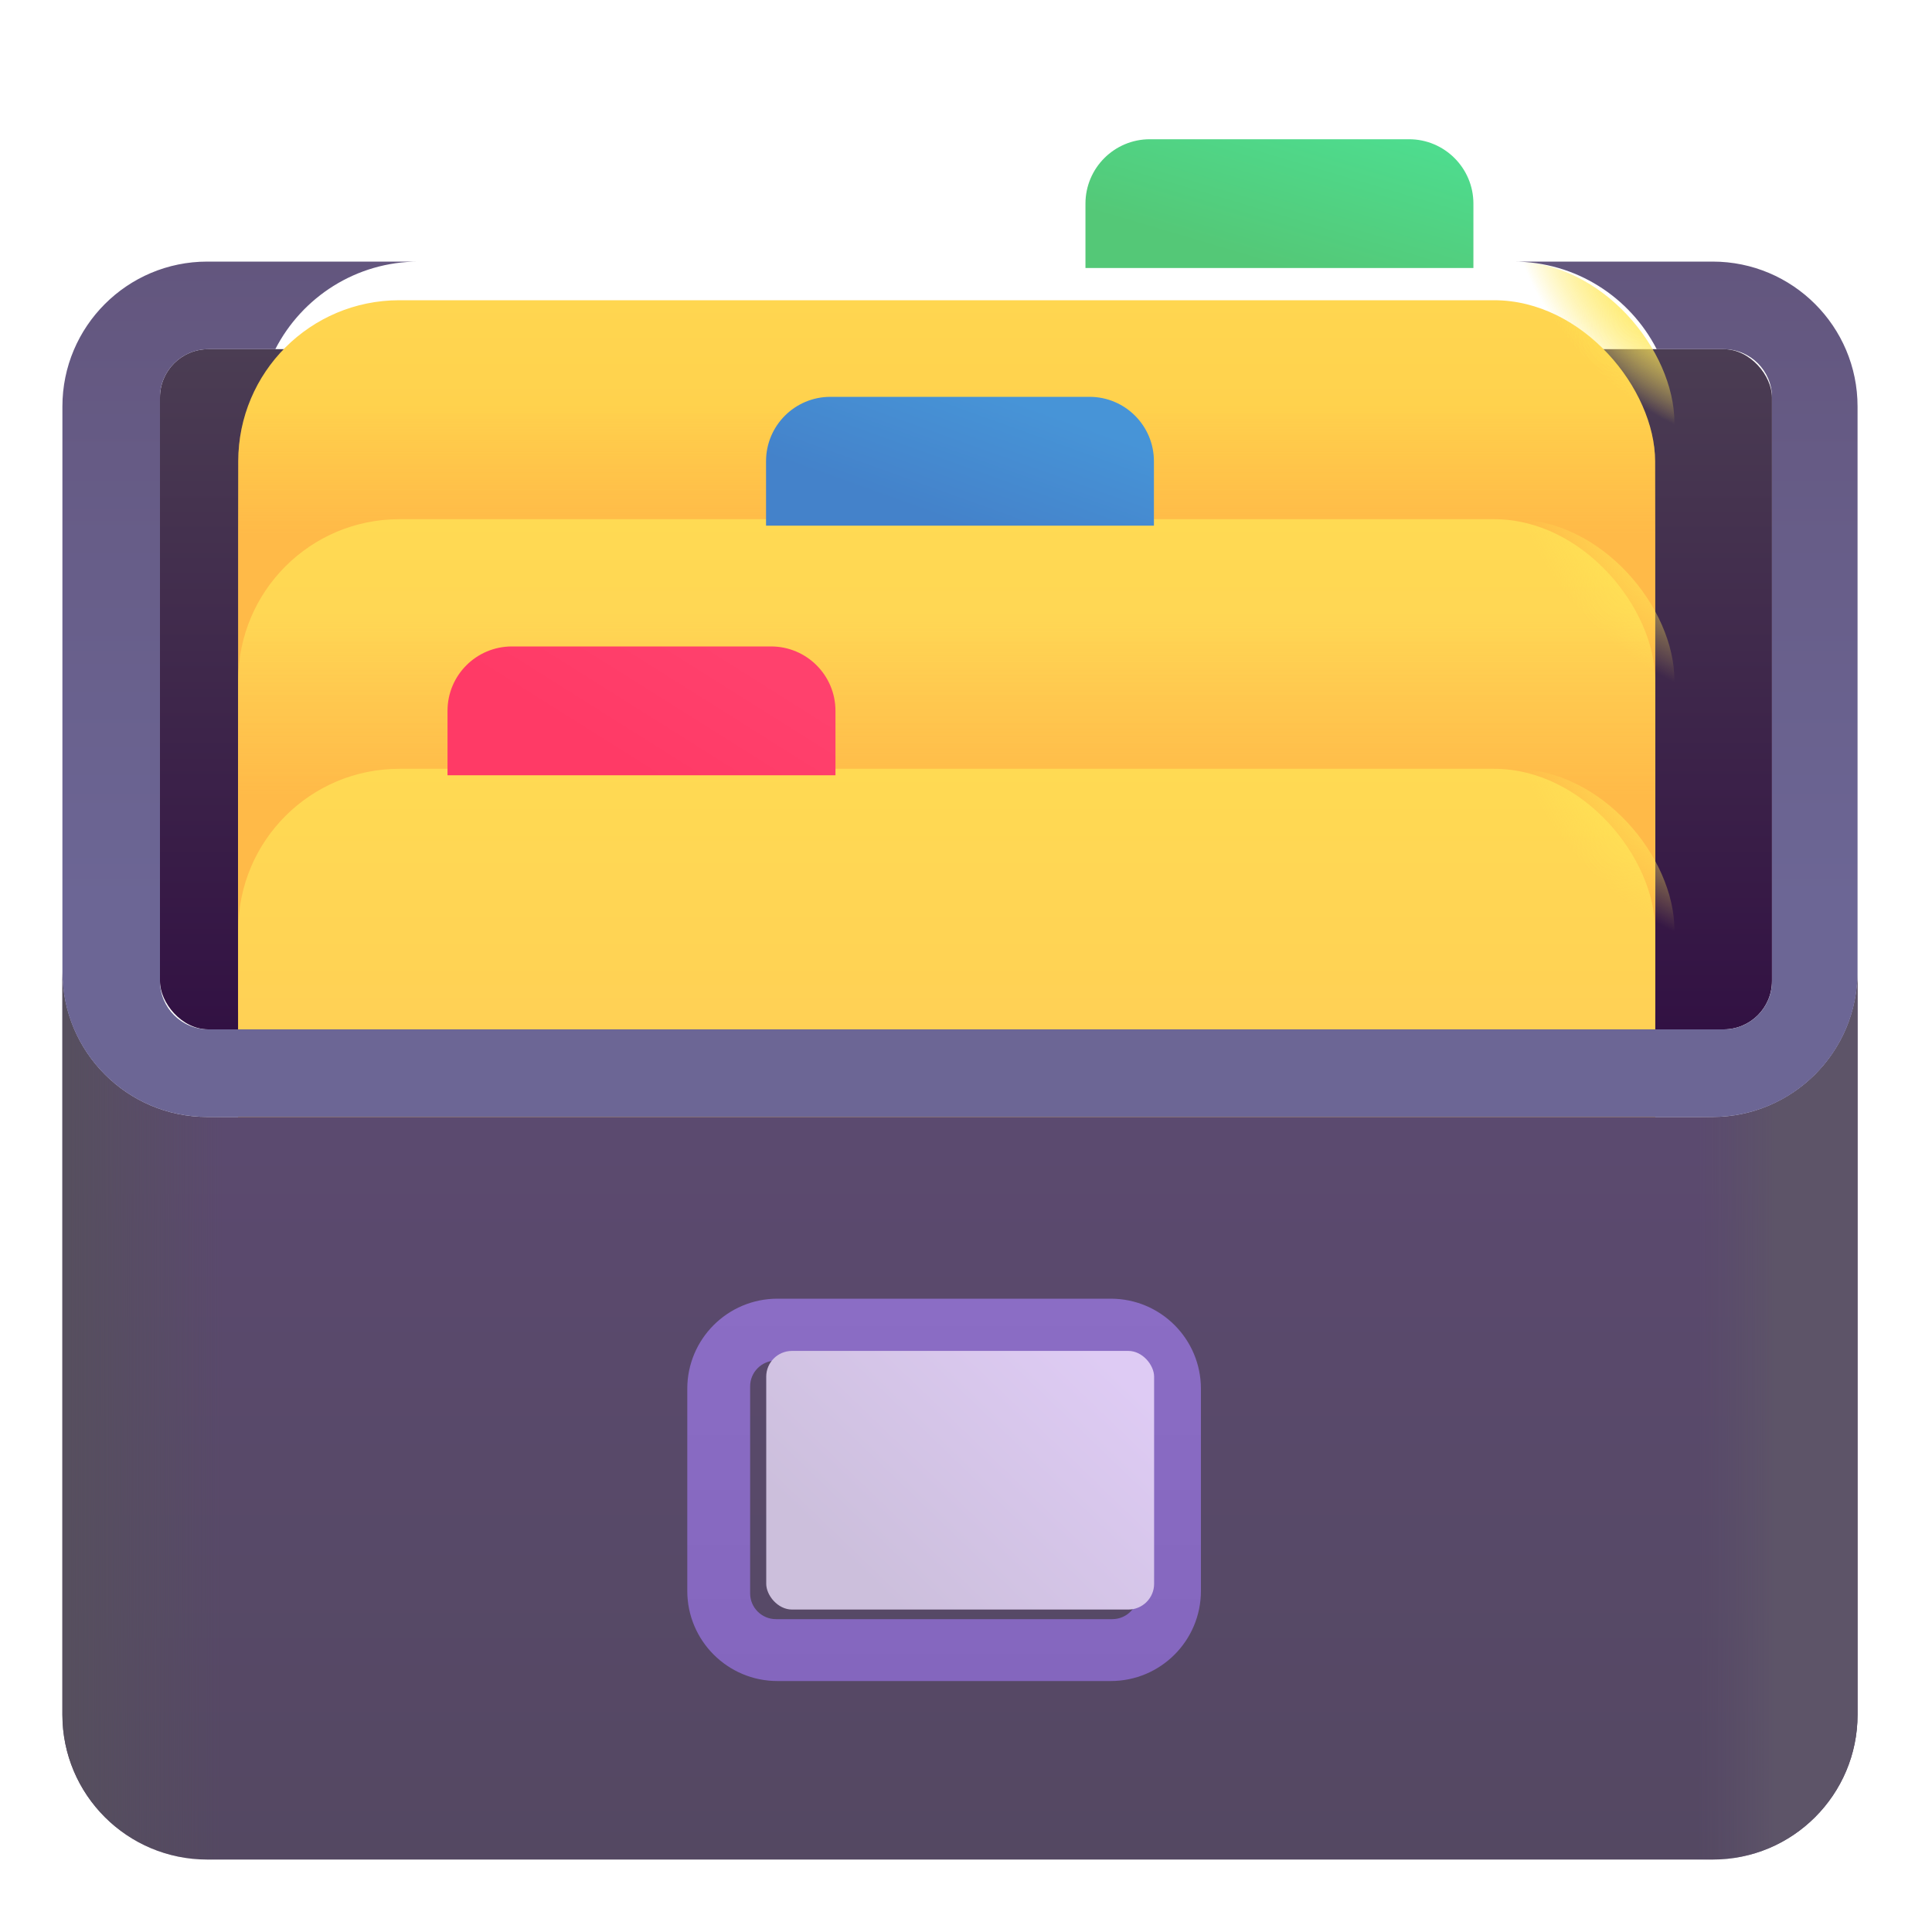 <svg viewBox="1 1 30 30" xmlns="http://www.w3.org/2000/svg">
<rect x="3.484" y="6.422" width="25.031" height="10.562" rx="0.75" fill="url(#paint0_linear_18_23356)"/>
<g filter="url(#filter0_ii_18_23356)">
<rect x="5" y="5.062" width="22" height="13.412" rx="2.5" fill="url(#paint1_linear_18_23356)"/>
<rect x="5" y="5.062" width="22" height="13.412" rx="2.5" fill="url(#paint2_linear_18_23356)"/>
</g>
<rect x="5" y="5.062" width="22" height="13.412" rx="2.5" fill="url(#paint3_radial_18_23356)"/>
<rect x="5" y="5.062" width="22" height="13.412" rx="2.5" fill="url(#paint4_radial_18_23356)"/>
<g filter="url(#filter1_ii_18_23356)">
<rect x="5" y="9.062" width="22" height="13.412" rx="2.5" fill="url(#paint5_linear_18_23356)"/>
<rect x="5" y="9.062" width="22" height="13.412" rx="2.5" fill="url(#paint6_linear_18_23356)"/>
</g>
<rect x="5" y="9.062" width="22" height="13.412" rx="2.5" fill="url(#paint7_radial_18_23356)"/>
<g filter="url(#filter2_ii_18_23356)">
<rect x="5" y="12.938" width="22" height="13.412" rx="2.5" fill="url(#paint8_linear_18_23356)"/>
</g>
<rect x="5" y="12.938" width="22" height="13.412" rx="2.5" fill="url(#paint9_radial_18_23356)"/>
<path d="M1.969 16.094V27.625C1.969 28.868 2.976 29.875 4.219 29.875H27.594C28.836 29.875 29.844 28.868 29.844 27.625V16.094C29.844 17.336 28.836 18.344 27.594 18.344H4.219C2.976 18.344 1.969 17.336 1.969 16.094Z" fill="url(#paint10_linear_18_23356)"/>
<path d="M1.969 16.094V27.625C1.969 28.868 2.976 29.875 4.219 29.875H27.594C28.836 29.875 29.844 28.868 29.844 27.625V16.094C29.844 17.336 28.836 18.344 27.594 18.344H4.219C2.976 18.344 1.969 17.336 1.969 16.094Z" fill="url(#paint11_linear_18_23356)"/>
<path d="M1.969 16.094V27.625C1.969 28.868 2.976 29.875 4.219 29.875H27.594C28.836 29.875 29.844 28.868 29.844 27.625V16.094C29.844 17.336 28.836 18.344 27.594 18.344H4.219C2.976 18.344 1.969 17.336 1.969 16.094Z" fill="url(#paint12_linear_18_23356)"/>
<g filter="url(#filter3_dii_18_23356)">
<path fill-rule="evenodd" clip-rule="evenodd" d="M13.322 21.016C12.549 21.016 11.922 21.642 11.922 22.416V25.553C11.922 26.326 12.549 26.953 13.322 26.953H18.498C19.272 26.953 19.898 26.326 19.898 25.553V22.416C19.898 21.642 19.272 21.016 18.498 21.016H13.322ZM13.299 21.977C13.078 21.977 12.898 22.156 12.898 22.377V25.592C12.898 25.813 13.078 25.992 13.299 25.992H18.522C18.743 25.992 18.922 25.813 18.922 25.592V22.377C18.922 22.156 18.743 21.977 18.522 21.977H13.299Z" fill="url(#paint13_linear_18_23356)"/>
</g>
<g filter="url(#filter4_ii_18_23356)">
<path d="M1.969 7.312C1.969 6.07 2.976 5.062 4.219 5.062H7.5C6.53 5.062 5.689 5.615 5.275 6.422H4.234C3.82 6.422 3.484 6.758 3.484 7.172V16.234C3.484 16.649 3.82 16.984 4.234 16.984H27.766C28.18 16.984 28.516 16.649 28.516 16.234V7.172C28.516 6.758 28.18 6.422 27.766 6.422H26.725C26.311 5.615 25.47 5.062 24.5 5.062H27.594C28.836 5.062 29.844 6.07 29.844 7.312V16.094C29.844 17.336 28.836 18.344 27.594 18.344H4.219C2.976 18.344 1.969 17.336 1.969 16.094V7.312Z" fill="url(#paint14_linear_18_23356)"/>
</g>
<g filter="url(#filter5_ii_18_23356)">
<path d="M7.949 11.938C7.949 11.385 8.397 10.938 8.949 10.938H12.973C13.525 10.938 13.973 11.385 13.973 11.938V12.938H7.949V11.938Z" fill="url(#paint15_linear_18_23356)"/>
</g>
<g filter="url(#filter6_ii_18_23356)">
<path d="M12.895 8.062C12.895 7.51 13.342 7.062 13.895 7.062H17.918C18.47 7.062 18.918 7.51 18.918 8.062V9.062H12.895V8.062Z" fill="url(#paint16_linear_18_23356)"/>
</g>
<g filter="url(#filter7_ii_18_23356)">
<path d="M17.855 4.062C17.855 3.51 18.303 3.062 18.855 3.062H22.879C23.431 3.062 23.879 3.51 23.879 4.062V5.062H17.855V4.062Z" fill="url(#paint17_linear_18_23356)"/>
</g>
<rect x="12.898" y="21.977" width="6.023" height="4.016" rx="0.4" fill="url(#paint18_linear_18_23356)"/>
<defs>
<filter id="filter0_ii_18_23356" x="4.7" y="5.062" width="22.3" height="13.812" filterUnits="userSpaceOnUse" color-interpolation-filters="sRGB">
<feFlood flood-opacity="0" result="BackgroundImageFix"/>
<feBlend mode="normal" in="SourceGraphic" in2="BackgroundImageFix" result="shape"/>
<feColorMatrix in="SourceAlpha" type="matrix" values="0 0 0 0 0 0 0 0 0 0 0 0 0 0 0 0 0 0 127 0" result="hardAlpha"/>
<feOffset dx="-0.3" dy="0.4"/>
<feGaussianBlur stdDeviation="0.5"/>
<feComposite in2="hardAlpha" operator="arithmetic" k2="-1" k3="1"/>
<feColorMatrix type="matrix" values="0 0 0 0 1 0 0 0 0 0.89 0 0 0 0 0.29 0 0 0 1 0"/>
<feBlend mode="normal" in2="shape" result="effect1_innerShadow_18_23356"/>
<feColorMatrix in="SourceAlpha" type="matrix" values="0 0 0 0 0 0 0 0 0 0 0 0 0 0 0 0 0 0 127 0" result="hardAlpha"/>
<feOffset dy="0.2"/>
<feGaussianBlur stdDeviation="0.25"/>
<feComposite in2="hardAlpha" operator="arithmetic" k2="-1" k3="1"/>
<feColorMatrix type="matrix" values="0 0 0 0 0.976 0 0 0 0 0.792 0 0 0 0 0.298 0 0 0 1 0"/>
<feBlend mode="normal" in2="effect1_innerShadow_18_23356" result="effect2_innerShadow_18_23356"/>
</filter>
<filter id="filter1_ii_18_23356" x="4.7" y="8.662" width="22.3" height="14.212" filterUnits="userSpaceOnUse" color-interpolation-filters="sRGB">
<feFlood flood-opacity="0" result="BackgroundImageFix"/>
<feBlend mode="normal" in="SourceGraphic" in2="BackgroundImageFix" result="shape"/>
<feColorMatrix in="SourceAlpha" type="matrix" values="0 0 0 0 0 0 0 0 0 0 0 0 0 0 0 0 0 0 127 0" result="hardAlpha"/>
<feOffset dy="-0.4"/>
<feGaussianBlur stdDeviation="0.375"/>
<feComposite in2="hardAlpha" operator="arithmetic" k2="-1" k3="1"/>
<feColorMatrix type="matrix" values="0 0 0 0 0.957 0 0 0 0 0.6 0 0 0 0 0.408 0 0 0 1 0"/>
<feBlend mode="normal" in2="shape" result="effect1_innerShadow_18_23356"/>
<feColorMatrix in="SourceAlpha" type="matrix" values="0 0 0 0 0 0 0 0 0 0 0 0 0 0 0 0 0 0 127 0" result="hardAlpha"/>
<feOffset dx="-0.3" dy="0.4"/>
<feGaussianBlur stdDeviation="0.5"/>
<feComposite in2="hardAlpha" operator="arithmetic" k2="-1" k3="1"/>
<feColorMatrix type="matrix" values="0 0 0 0 1 0 0 0 0 0.89 0 0 0 0 0.29 0 0 0 1 0"/>
<feBlend mode="normal" in2="effect1_innerShadow_18_23356" result="effect2_innerShadow_18_23356"/>
</filter>
<filter id="filter2_ii_18_23356" x="4.7" y="12.537" width="22.3" height="14.212" filterUnits="userSpaceOnUse" color-interpolation-filters="sRGB">
<feFlood flood-opacity="0" result="BackgroundImageFix"/>
<feBlend mode="normal" in="SourceGraphic" in2="BackgroundImageFix" result="shape"/>
<feColorMatrix in="SourceAlpha" type="matrix" values="0 0 0 0 0 0 0 0 0 0 0 0 0 0 0 0 0 0 127 0" result="hardAlpha"/>
<feOffset dy="-0.4"/>
<feGaussianBlur stdDeviation="0.375"/>
<feComposite in2="hardAlpha" operator="arithmetic" k2="-1" k3="1"/>
<feColorMatrix type="matrix" values="0 0 0 0 0.957 0 0 0 0 0.6 0 0 0 0 0.408 0 0 0 1 0"/>
<feBlend mode="normal" in2="shape" result="effect1_innerShadow_18_23356"/>
<feColorMatrix in="SourceAlpha" type="matrix" values="0 0 0 0 0 0 0 0 0 0 0 0 0 0 0 0 0 0 127 0" result="hardAlpha"/>
<feOffset dx="-0.3" dy="0.4"/>
<feGaussianBlur stdDeviation="0.5"/>
<feComposite in2="hardAlpha" operator="arithmetic" k2="-1" k3="1"/>
<feColorMatrix type="matrix" values="0 0 0 0 1 0 0 0 0 0.945 0 0 0 0 0.318 0 0 0 1 0"/>
<feBlend mode="normal" in2="effect1_innerShadow_18_23356" result="effect2_innerShadow_18_23356"/>
</filter>
<filter id="filter3_dii_18_23356" x="11.422" y="20.766" width="8.777" height="6.838" filterUnits="userSpaceOnUse" color-interpolation-filters="sRGB">
<feFlood flood-opacity="0" result="BackgroundImageFix"/>
<feColorMatrix in="SourceAlpha" type="matrix" values="0 0 0 0 0 0 0 0 0 0 0 0 0 0 0 0 0 0 127 0" result="hardAlpha"/>
<feOffset dx="-0.1" dy="0.25"/>
<feGaussianBlur stdDeviation="0.2"/>
<feComposite in2="hardAlpha" operator="out"/>
<feColorMatrix type="matrix" values="0 0 0 0 0.267 0 0 0 0 0.2 0 0 0 0 0.345 0 0 0 1 0"/>
<feBlend mode="normal" in2="BackgroundImageFix" result="effect1_dropShadow_18_23356"/>
<feBlend mode="normal" in="SourceGraphic" in2="effect1_dropShadow_18_23356" result="shape"/>
<feColorMatrix in="SourceAlpha" type="matrix" values="0 0 0 0 0 0 0 0 0 0 0 0 0 0 0 0 0 0 127 0" result="hardAlpha"/>
<feOffset dy="-0.25"/>
<feGaussianBlur stdDeviation="0.25"/>
<feComposite in2="hardAlpha" operator="arithmetic" k2="-1" k3="1"/>
<feColorMatrix type="matrix" values="0 0 0 0 0.533 0 0 0 0 0.294 0 0 0 0 0.831 0 0 0 1 0"/>
<feBlend mode="normal" in2="shape" result="effect2_innerShadow_18_23356"/>
<feColorMatrix in="SourceAlpha" type="matrix" values="0 0 0 0 0 0 0 0 0 0 0 0 0 0 0 0 0 0 127 0" result="hardAlpha"/>
<feOffset dx="-0.15" dy="0.15"/>
<feGaussianBlur stdDeviation="0.125"/>
<feComposite in2="hardAlpha" operator="arithmetic" k2="-1" k3="1"/>
<feColorMatrix type="matrix" values="0 0 0 0 0.573 0 0 0 0 0.486 0 0 0 0 0.792 0 0 0 1 0"/>
<feBlend mode="normal" in2="effect2_innerShadow_18_23356" result="effect3_innerShadow_18_23356"/>
</filter>
<filter id="filter4_ii_18_23356" x="1.869" y="4.963" width="28.075" height="13.481" filterUnits="userSpaceOnUse" color-interpolation-filters="sRGB">
<feFlood flood-opacity="0" result="BackgroundImageFix"/>
<feBlend mode="normal" in="SourceGraphic" in2="BackgroundImageFix" result="shape"/>
<feColorMatrix in="SourceAlpha" type="matrix" values="0 0 0 0 0 0 0 0 0 0 0 0 0 0 0 0 0 0 127 0" result="hardAlpha"/>
<feOffset dx="-0.1" dy="-0.1"/>
<feGaussianBlur stdDeviation="0.05"/>
<feComposite in2="hardAlpha" operator="arithmetic" k2="-1" k3="1"/>
<feColorMatrix type="matrix" values="0 0 0 0 0.451 0 0 0 0 0.427 0 0 0 0 0.627 0 0 0 1 0"/>
<feBlend mode="normal" in2="shape" result="effect1_innerShadow_18_23356"/>
<feColorMatrix in="SourceAlpha" type="matrix" values="0 0 0 0 0 0 0 0 0 0 0 0 0 0 0 0 0 0 127 0" result="hardAlpha"/>
<feOffset dx="0.1" dy="0.1"/>
<feGaussianBlur stdDeviation="0.1"/>
<feComposite in2="hardAlpha" operator="arithmetic" k2="-1" k3="1"/>
<feColorMatrix type="matrix" values="0 0 0 0 0.384 0 0 0 0 0.333 0 0 0 0 0.478 0 0 0 1 0"/>
<feBlend mode="normal" in2="effect1_innerShadow_18_23356" result="effect2_innerShadow_18_23356"/>
</filter>
<filter id="filter5_ii_18_23356" x="7.849" y="10.938" width="6.223" height="2.1" filterUnits="userSpaceOnUse" color-interpolation-filters="sRGB">
<feFlood flood-opacity="0" result="BackgroundImageFix"/>
<feBlend mode="normal" in="SourceGraphic" in2="BackgroundImageFix" result="shape"/>
<feColorMatrix in="SourceAlpha" type="matrix" values="0 0 0 0 0 0 0 0 0 0 0 0 0 0 0 0 0 0 127 0" result="hardAlpha"/>
<feOffset dx="-0.1"/>
<feGaussianBlur stdDeviation="0.125"/>
<feComposite in2="hardAlpha" operator="arithmetic" k2="-1" k3="1"/>
<feColorMatrix type="matrix" values="0 0 0 0 1 0 0 0 0 0.251 0 0 0 0 0.459 0 0 0 1 0"/>
<feBlend mode="normal" in2="shape" result="effect1_innerShadow_18_23356"/>
<feColorMatrix in="SourceAlpha" type="matrix" values="0 0 0 0 0 0 0 0 0 0 0 0 0 0 0 0 0 0 127 0" result="hardAlpha"/>
<feOffset dx="0.1" dy="0.1"/>
<feGaussianBlur stdDeviation="0.125"/>
<feComposite in2="hardAlpha" operator="arithmetic" k2="-1" k3="1"/>
<feColorMatrix type="matrix" values="0 0 0 0 0.992 0 0 0 0 0.282 0 0 0 0 0.263 0 0 0 1 0"/>
<feBlend mode="normal" in2="effect1_innerShadow_18_23356" result="effect2_innerShadow_18_23356"/>
</filter>
<filter id="filter6_ii_18_23356" x="12.794" y="7.062" width="6.223" height="2.1" filterUnits="userSpaceOnUse" color-interpolation-filters="sRGB">
<feFlood flood-opacity="0" result="BackgroundImageFix"/>
<feBlend mode="normal" in="SourceGraphic" in2="BackgroundImageFix" result="shape"/>
<feColorMatrix in="SourceAlpha" type="matrix" values="0 0 0 0 0 0 0 0 0 0 0 0 0 0 0 0 0 0 127 0" result="hardAlpha"/>
<feOffset dx="-0.1"/>
<feGaussianBlur stdDeviation="0.125"/>
<feComposite in2="hardAlpha" operator="arithmetic" k2="-1" k3="1"/>
<feColorMatrix type="matrix" values="0 0 0 0 0.298 0 0 0 0 0.612 0 0 0 0 0.851 0 0 0 1 0"/>
<feBlend mode="normal" in2="shape" result="effect1_innerShadow_18_23356"/>
<feColorMatrix in="SourceAlpha" type="matrix" values="0 0 0 0 0 0 0 0 0 0 0 0 0 0 0 0 0 0 127 0" result="hardAlpha"/>
<feOffset dx="0.1" dy="0.1"/>
<feGaussianBlur stdDeviation="0.125"/>
<feComposite in2="hardAlpha" operator="arithmetic" k2="-1" k3="1"/>
<feColorMatrix type="matrix" values="0 0 0 0 0.271 0 0 0 0 0.502 0 0 0 0 0.769 0 0 0 1 0"/>
<feBlend mode="normal" in2="effect1_innerShadow_18_23356" result="effect2_innerShadow_18_23356"/>
</filter>
<filter id="filter7_ii_18_23356" x="17.756" y="3.062" width="6.223" height="2.1" filterUnits="userSpaceOnUse" color-interpolation-filters="sRGB">
<feFlood flood-opacity="0" result="BackgroundImageFix"/>
<feBlend mode="normal" in="SourceGraphic" in2="BackgroundImageFix" result="shape"/>
<feColorMatrix in="SourceAlpha" type="matrix" values="0 0 0 0 0 0 0 0 0 0 0 0 0 0 0 0 0 0 127 0" result="hardAlpha"/>
<feOffset dx="-0.1"/>
<feGaussianBlur stdDeviation="0.125"/>
<feComposite in2="hardAlpha" operator="arithmetic" k2="-1" k3="1"/>
<feColorMatrix type="matrix" values="0 0 0 0 0.349 0 0 0 0 0.906 0 0 0 0 0.604 0 0 0 1 0"/>
<feBlend mode="normal" in2="shape" result="effect1_innerShadow_18_23356"/>
<feColorMatrix in="SourceAlpha" type="matrix" values="0 0 0 0 0 0 0 0 0 0 0 0 0 0 0 0 0 0 127 0" result="hardAlpha"/>
<feOffset dx="0.1" dy="0.1"/>
<feGaussianBlur stdDeviation="0.125"/>
<feComposite in2="hardAlpha" operator="arithmetic" k2="-1" k3="1"/>
<feColorMatrix type="matrix" values="0 0 0 0 0.239 0 0 0 0 0.714 0 0 0 0 0.412 0 0 0 1 0"/>
<feBlend mode="normal" in2="effect1_innerShadow_18_23356" result="effect2_innerShadow_18_23356"/>
</filter>
<linearGradient id="paint0_linear_18_23356" x1="16" y1="6.422" x2="16" y2="16.984" gradientUnits="userSpaceOnUse">
<stop stop-color="#4B3D53"/>
<stop offset="1" stop-color="#321143"/>
</linearGradient>
<linearGradient id="paint1_linear_18_23356" x1="16" y1="5.062" x2="16" y2="8.619" gradientUnits="userSpaceOnUse">
<stop stop-color="#FFD650"/>
<stop offset="1" stop-color="#FFCD4A"/>
</linearGradient>
<linearGradient id="paint2_linear_18_23356" x1="16" y1="8.689" x2="16" y2="6.676" gradientUnits="userSpaceOnUse">
<stop stop-color="#FFBA48"/>
<stop offset="1" stop-color="#FFBA48" stop-opacity="0"/>
</linearGradient>
<radialGradient id="paint3_radial_18_23356" cx="0" cy="0" r="1" gradientUnits="userSpaceOnUse" gradientTransform="translate(27 5.422) rotate(134.482) scale(1.795 3.037)">
<stop stop-color="#FFE857"/>
<stop offset="1" stop-color="#FFE857" stop-opacity="0"/>
</radialGradient>
<radialGradient id="paint4_radial_18_23356" cx="0" cy="0" r="1" gradientUnits="userSpaceOnUse" gradientTransform="translate(27 5.422) rotate(134.482) scale(1.795 3.037)">
<stop stop-color="#FFE857"/>
<stop offset="1" stop-color="#FFE857" stop-opacity="0"/>
</radialGradient>
<linearGradient id="paint5_linear_18_23356" x1="16" y1="9.062" x2="16" y2="22.474" gradientUnits="userSpaceOnUse">
<stop stop-color="#FFDA53"/>
<stop offset="1" stop-color="#FFBA59"/>
</linearGradient>
<linearGradient id="paint6_linear_18_23356" x1="16" y1="13.383" x2="16" y2="10.641" gradientUnits="userSpaceOnUse">
<stop stop-color="#FFBA48"/>
<stop offset="1" stop-color="#FFBA48" stop-opacity="0"/>
</linearGradient>
<radialGradient id="paint7_radial_18_23356" cx="0" cy="0" r="1" gradientUnits="userSpaceOnUse" gradientTransform="translate(27 9.422) rotate(134.482) scale(1.795 3.037)">
<stop stop-color="#FFE857"/>
<stop offset="1" stop-color="#FFE857" stop-opacity="0"/>
</radialGradient>
<linearGradient id="paint8_linear_18_23356" x1="16" y1="12.938" x2="16" y2="26.349" gradientUnits="userSpaceOnUse">
<stop stop-color="#FFDA53"/>
<stop offset="1" stop-color="#FFBA59"/>
</linearGradient>
<radialGradient id="paint9_radial_18_23356" cx="0" cy="0" r="1" gradientUnits="userSpaceOnUse" gradientTransform="translate(27 13.297) rotate(134.482) scale(1.795 3.037)">
<stop stop-color="#FFE857"/>
<stop offset="1" stop-color="#FFE857" stop-opacity="0"/>
</radialGradient>
<linearGradient id="paint10_linear_18_23356" x1="15.906" y1="16.094" x2="15.906" y2="29.875" gradientUnits="userSpaceOnUse">
<stop stop-color="#5D4A72"/>
<stop offset="1" stop-color="#544862"/>
</linearGradient>
<linearGradient id="paint11_linear_18_23356" x1="30.031" y1="28.062" x2="27.344" y2="28.062" gradientUnits="userSpaceOnUse">
<stop offset="0.547" stop-color="#5D5468"/>
<stop offset="1" stop-color="#5B5069" stop-opacity="0"/>
</linearGradient>
<linearGradient id="paint12_linear_18_23356" x1="1.969" y1="25.188" x2="4.5" y2="25.188" gradientUnits="userSpaceOnUse">
<stop stop-color="#564F5E"/>
<stop offset="1" stop-color="#564F5E" stop-opacity="0"/>
</linearGradient>
<linearGradient id="paint13_linear_18_23356" x1="15.91" y1="21.016" x2="15.91" y2="26.953" gradientUnits="userSpaceOnUse">
<stop stop-color="#8B6DC5"/>
<stop offset="1" stop-color="#8466BE"/>
</linearGradient>
<linearGradient id="paint14_linear_18_23356" x1="15.906" y1="5.062" x2="15.906" y2="14.969" gradientUnits="userSpaceOnUse">
<stop stop-color="#63567E"/>
<stop offset="1" stop-color="#6C6695"/>
</linearGradient>
<linearGradient id="paint15_linear_18_23356" x1="12.219" y1="10.938" x2="10.961" y2="12.938" gradientUnits="userSpaceOnUse">
<stop stop-color="#FF416D"/>
<stop offset="1" stop-color="#FF3A66"/>
</linearGradient>
<linearGradient id="paint16_linear_18_23356" x1="16.625" y1="7.062" x2="15.906" y2="9.062" gradientUnits="userSpaceOnUse">
<stop stop-color="#4794D7"/>
<stop offset="1" stop-color="#4482CA"/>
</linearGradient>
<linearGradient id="paint17_linear_18_23356" x1="21.562" y1="2.719" x2="20.867" y2="5.062" gradientUnits="userSpaceOnUse">
<stop stop-color="#4EDC8E"/>
<stop offset="1" stop-color="#54C877"/>
</linearGradient>
<linearGradient id="paint18_linear_18_23356" x1="18.406" y1="22.344" x2="14.906" y2="25.992" gradientUnits="userSpaceOnUse">
<stop stop-color="#DECBF4"/>
<stop offset="1" stop-color="#CCBFDC"/>
</linearGradient>
</defs>
</svg>
